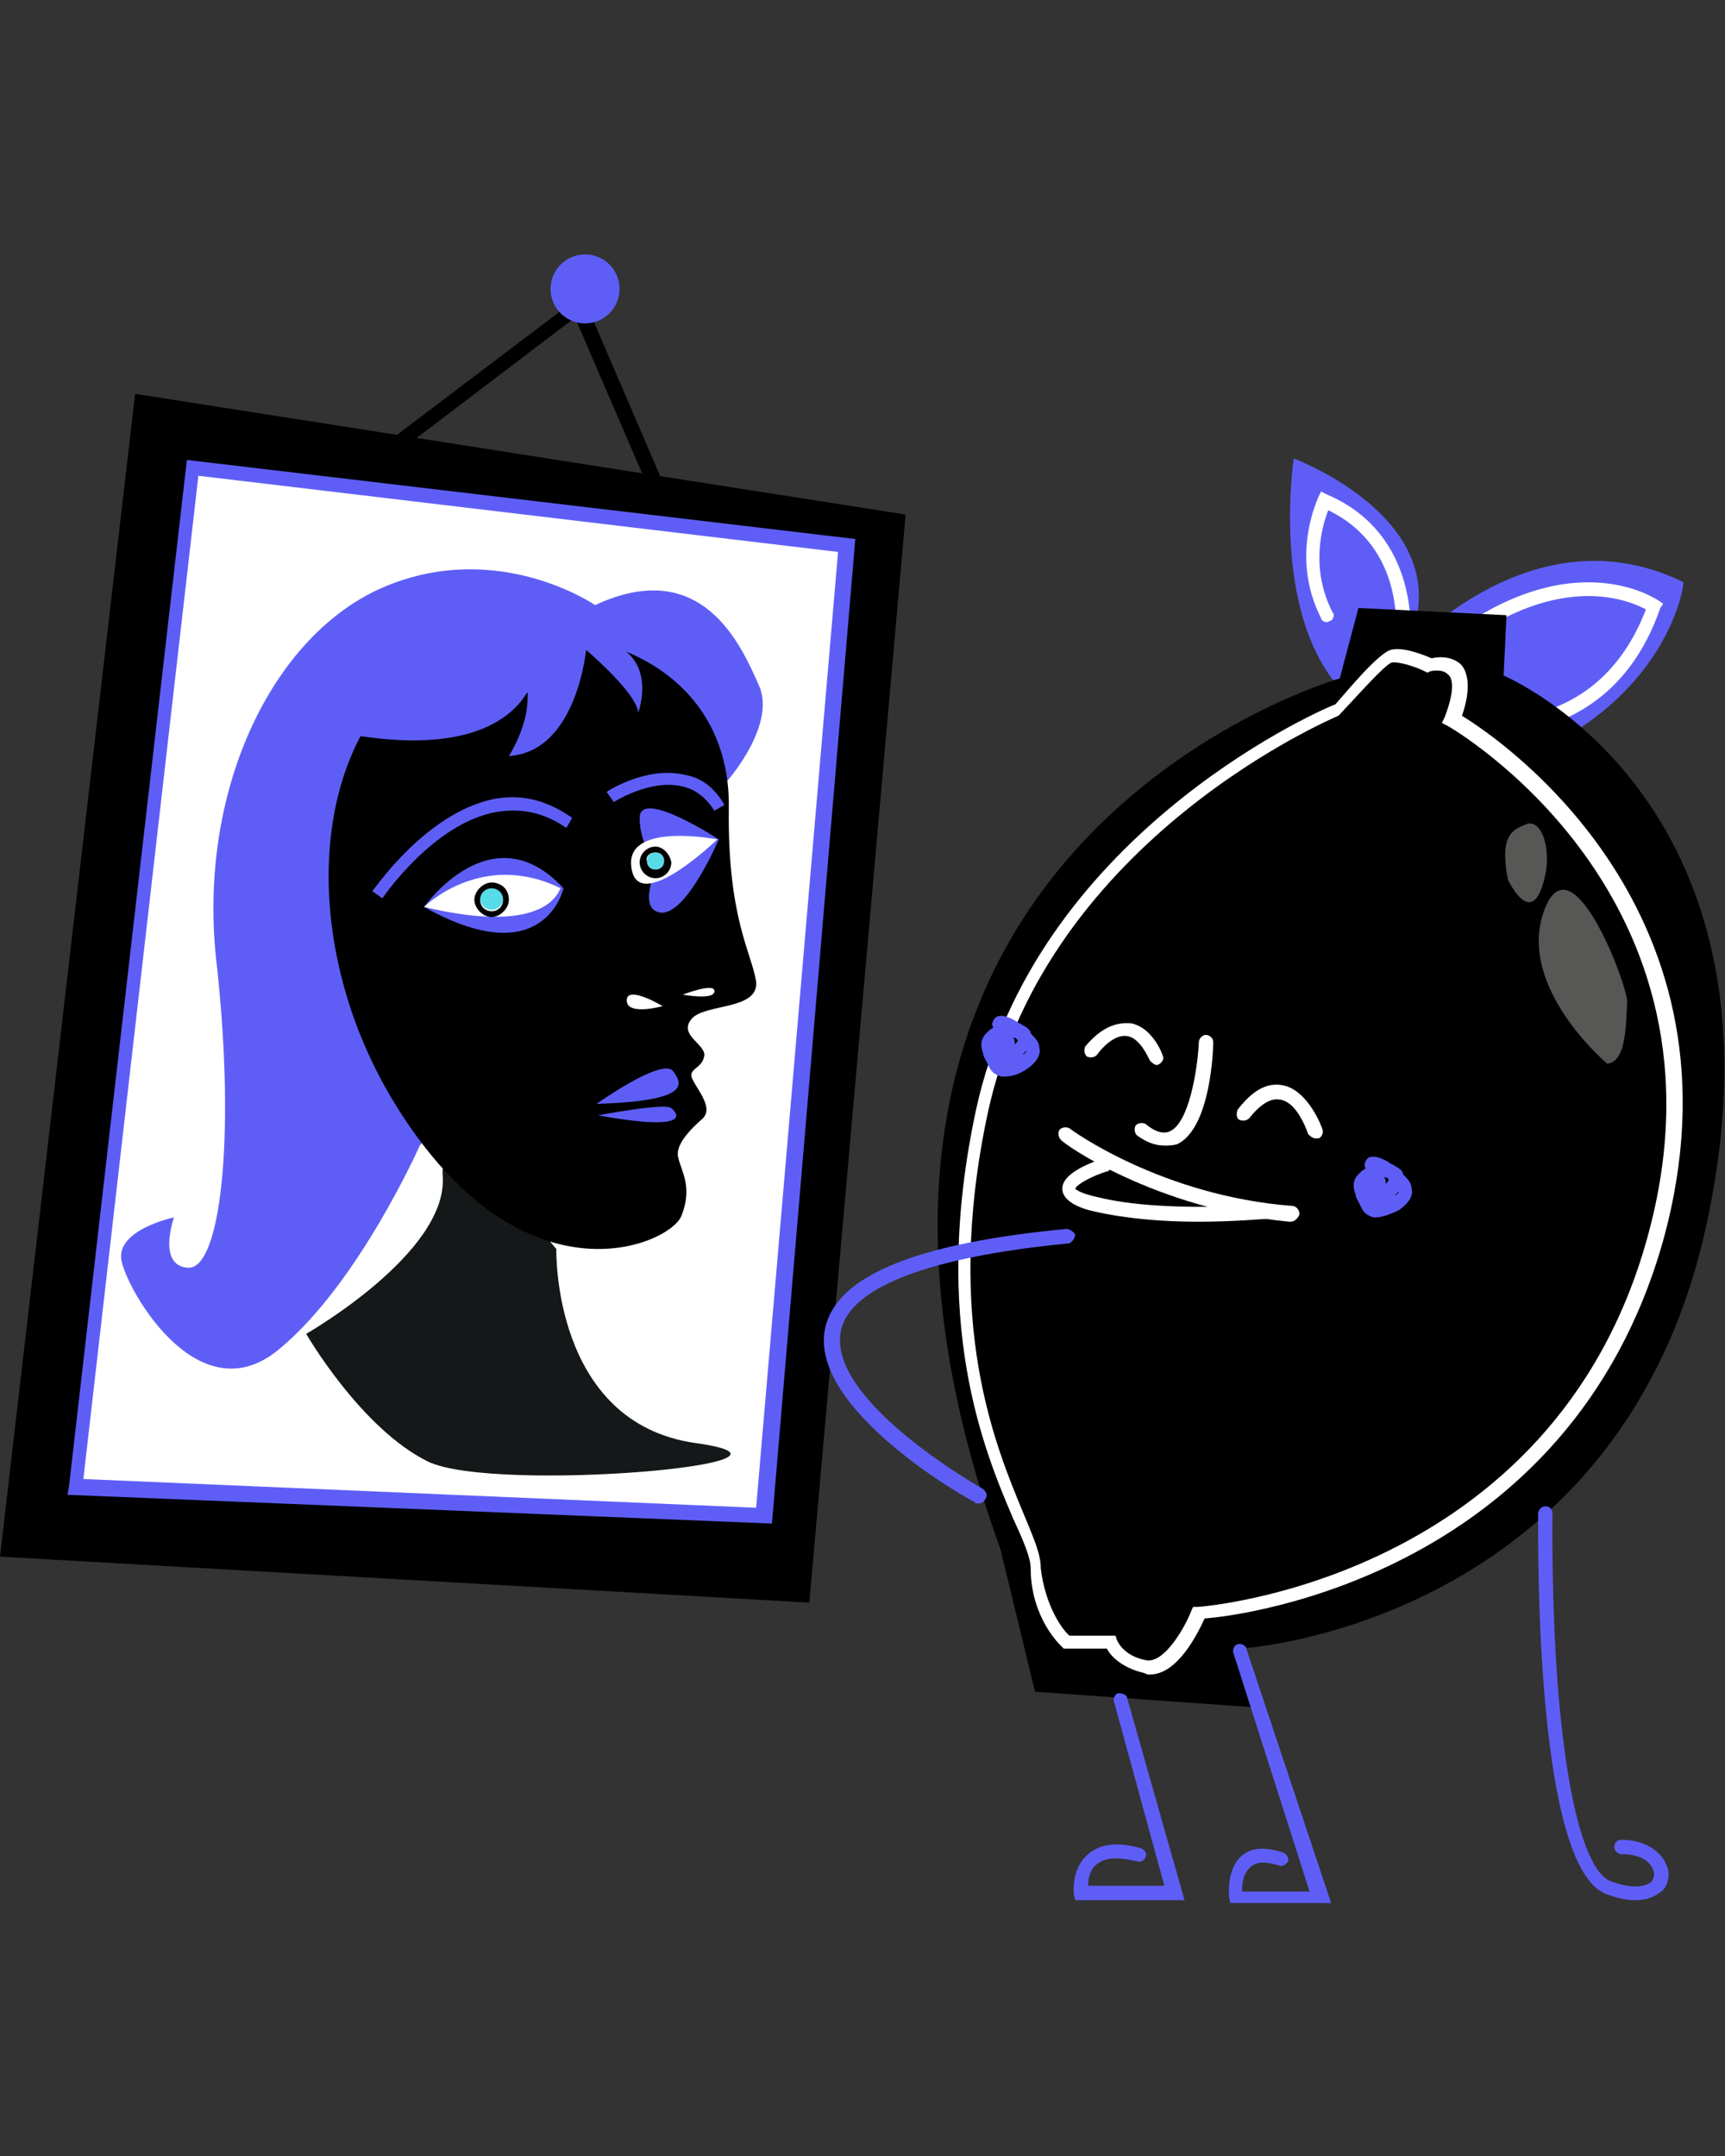 <svg xmlns="http://www.w3.org/2000/svg" xmlns:xlink="http://www.w3.org/1999/xlink" version="1.1" id="Calque_1" x="0px" y="0px" viewBox="0 0 120 150" style="enable-background:new 0 0 120 150;" xml:space="preserve"><rect x="0" y="0" width="120" height="150" fill="#333333" stroke="none"/> <style type="text/css"> .st0{fill:#FFFFFF;} .st1{fill:#5E5EF7;} .st2{fill:#151819;} .st3{fill:#57DBE9;} .st4{fill:#575756;} </style> <g> <polygon points="9.4,27.4 0,108.3 56.3,111.5 63,35.8 "></polygon> <g> <polygon class="st0" points="13.4,32.6 58.9,37.9 53.2,105.4 5.3,103.5 "></polygon> <path class="st1" d="M53.7,106l-49-2l0.1-0.6L13,32l46.5,5.5L53.7,106z M5.8,102.9l46.8,2l5.7-66.5l-44.5-5.3L5.8,102.9z"></path> </g> <g> <path class="st1" d="M50.7,54.2c0,0,3.3-3.8,2.1-6.5c-1.2-2.7-3.9-9.1-11.4-5.6c0,0-6.7-4.6-14.6-1.3S13.6,55.2,15.1,67.3 c1.3,12.1,0.2,21-2,20.9s-1-3.5-1-3.5s-4.3,0.9-3.6,3.2c0.6,2.3,5.5,10.6,11,5.9c5.5-4.6,9.7-14.1,9.7-14.1L50.7,54.2z"></path> <path class="st2" d="M38.7,86.9c0,0-0.3,12.1,9.7,13.5s-13.9,3.5-18.6,1.3c-4.7-2.3-8.5-8.9-8.5-8.9s9.8-5.6,9.5-10.9 C30.4,76.7,38.7,86.9,38.7,86.9z"></path> <path d="M37.2,44.1c7.6,0.1,13.6,4.4,13.5,12.1s1.6,10.1,1.9,12.1c0.2,2-3.6,1.5-4.5,2.6c-0.9,1.1,0.9,1.7,0.9,2.5 c-0.1,0.9-1,0.9-0.9,1.5c0.2,0.7,1.6,2.1,0.8,2.9c-0.9,0.8-2,1.9-1.7,2.8c0.2,0.9,1,2,0.2,4c-0.8,2-11,6.5-19.8-7.6 S22.4,44,37.2,44.1z"></path> <path class="st0" d="M46.1,70c0,0-2.5-1.5-2.5-0.4C43.6,70.7,46.1,70,46.1,70z"></path> <path class="st0" d="M47.5,69.2c0,0,2.3-0.9,2.2-0.2C49.6,69.6,47.5,69.2,47.5,69.2z"></path> <path class="st1" d="M41.5,76.8c0,0,4.5-3.2,5.3-2.3C47.5,75.4,48.1,76.6,41.5,76.8z"></path> <path class="st1" d="M41.6,77.6c0,0,4.7-0.9,5.1-0.5C47.1,77.4,48.3,78.8,41.6,77.6z"></path> <path class="st1" d="M50,58.4c0,0-5.5-3.6-5.5-1.5s1.3,3.2,1.3,3.2s-1.6,3.2,0.2,3.4C47.8,63.6,50,58.4,50,58.4z"></path> <path class="st1" d="M40.8,45c0,0-0.6,7.3-5.4,7.6c0,0,1.3-2,1.3-4c0.1-2-0.2,4.1-11,2.7c-10.8-1.4-3.2-0.4-0.5-2.2 C27.9,47.3,34.5,39.4,40.8,45z"></path> <path class="st1" d="M39.7,44.3c0,0,4.6,3.7,4.7,5.3C44.4,49.5,46.4,44.3,39.7,44.3z"></path> <path class="st1" d="M26.6,62.5l-0.7-0.5c0.2-0.2,3.7-5.4,8.4-6.4c2-0.4,3.8,0.1,5.5,1.3l-0.4,0.7c-1.6-1.1-3.2-1.4-4.9-1.1 C30.1,57.3,26.6,62.5,26.6,62.5z"></path> <path class="st1" d="M49.7,56.4c-0.6-0.9-1.3-1.5-2.3-1.7c-2.2-0.5-4.7,1.1-4.7,1.1l-0.5-0.7c0.1-0.1,2.8-1.8,5.4-1.2 c1.2,0.2,2.1,0.9,2.8,2.1L49.7,56.4z"></path> <path class="st0" d="M49.9,58.4c0,0-6.1-1.2-6,1.7C44.1,64,49.9,58.4,49.9,58.4z"></path> <path class="st1" d="M29.5,63.1c0,0,4.7-6.7,9.7-1.3C39.2,61.8,37.9,67.8,29.5,63.1z"></path> <path class="st0" d="M29.5,63.1c0,0,4-4,9.5-1.3C38.9,61.8,38.3,65.2,29.5,63.1z"></path> <g> <circle class="st3" cx="34.2" cy="62.5" r="0.8"></circle> <path d="M34.2,61.8c0.4,0,0.8,0.3,0.8,0.8c0,0.4-0.3,0.8-0.8,0.8c-0.4,0-0.8-0.3-0.8-0.8S33.8,61.8,34.2,61.8 M34.2,61.4 c-0.6,0-1.2,0.6-1.2,1.2c0,0.6,0.6,1.2,1.2,1.2s1.2-0.6,1.2-1.2C35.4,61.8,34.8,61.4,34.2,61.4L34.2,61.4z"></path> </g> <g> <circle class="st3" cx="45.6" cy="59.9" r="0.6"></circle> <path d="M45.6,59.3c0.4,0,0.6,0.3,0.6,0.6c0,0.4-0.3,0.6-0.6,0.6c-0.4,0-0.6-0.3-0.6-0.6C44.9,59.6,45.2,59.3,45.6,59.3 M45.6,58.9c-0.6,0-1.1,0.5-1.1,1.1c0,0.6,0.5,1.1,1.1,1.1c0.6,0,1.1-0.5,1.1-1.1C46.6,59.4,46.1,58.9,45.6,58.9L45.6,58.9z"></path> </g> </g> <path d="M45.5,34c-0.2,0-0.4-0.2-0.5-0.3l-5-11.6l-12.9,9.8c-0.2,0.2-0.6,0.2-0.7-0.1s-0.2-0.6,0.1-0.7l14-10.6L46,33.3 c0.1,0.2,0,0.6-0.2,0.7C45.6,34,45.6,34,45.5,34z"></path> <circle class="st1" cx="40.7" cy="20.1" r="2.4"></circle> <g> <path class="st1" d="M109.7,50.8c0,0-7.5,3.3-14.6-1.3C88,45,90,31.9,90,31.9s12.4,4.6,7.6,13.6c0,0,8.9-10.2,19.5-5 C117.2,40.4,116.5,46.4,109.7,50.8z"></path> <path class="st0" d="M103.2,51c-2.8,0-5-0.7-5-0.7l0.3-0.9c0,0,3.2,1,6.6,0.6c4.6-0.6,7.7-3.2,9.4-7.6c-1.3-0.7-6.4-2.8-13.8,3.2 l-0.6-0.8c9-7.2,15-3.2,15.3-3l0.3,0.2l-0.2,0.3c-2.2,6.4-6.9,8.3-10.3,8.7C104.5,51,103.8,51,103.2,51z"></path> <path class="st0" d="M97.6,45C97.5,45,97.5,45,97.6,45c-0.3,0-0.5-0.3-0.5-0.6s0.7-6.3-4.7-8.9c-0.4,1-1.3,4,0.3,7.1 c0.2,0.2,0,0.6-0.2,0.6c-0.2,0.2-0.6,0-0.6-0.2c-2.2-4.3-0.2-8.3-0.2-8.4l0.2-0.4l0.4,0.2c6.6,2.8,5.8,10,5.8,10.1 C98,44.8,97.8,45,97.6,45z"></path> <path d="M86.3,114.7c0,0,26.9-1.6,32.6-30.4c5.8-28.9-14.3-37.3-14.3-37.3l0.2-4.2l-10.3-0.5l-1.3,4.9c0,0-41.2,11.7-23.6,60.6 l2.4,9.9l15.5,1.1L86.3,114.7z"></path> <path class="st0" d="M80,116.5c-0.2,0-0.2,0-0.4-0.1c-1.7-0.4-2.4-1.3-2.6-1.7h-3l-0.2-0.2c-0.1-0.1-2.1-2-2.1-5.4 c0-0.7-0.5-1.9-1.2-3.4c-2-4.7-5.8-13.6-2.6-28.5C72,58.4,91.1,49.7,92.9,49c0.8-0.9,3-3.6,3.9-3.8c0.9-0.2,2.3,0.4,2.8,0.6 c0.4-0.1,1.3-0.2,2,0.4c0.6,0.6,0.7,1.9,0.1,3.6c2.8,1.7,20.3,13.7,14,36.5c-6.5,23.1-29,26.1-31.9,26.3 C83.3,113.7,81.9,116.5,80,116.5z M74.4,113.8h3.2l0.1,0.3c0,0,0.4,1.1,2,1.4c1.3,0.3,2.8-2.4,3.2-3.5l0.1-0.2h0.3 c0.2,0,24.7-1.8,31.3-25.7c6.6-23.8-13.7-35.5-13.9-35.6l-0.4-0.2l0.2-0.4c0.8-2.1,0.5-2.8,0.2-3c-0.4-0.4-1.2-0.2-1.2-0.2 l-0.2,0.1l-0.2-0.1c-0.6-0.3-1.8-0.7-2.3-0.6c-0.5,0.2-2.1,2-3.5,3.5l-0.1,0.1l-0.1,0.1c-0.2,0.1-20.3,8.5-24.4,27.7 c-3.1,14.6,0.6,23.2,2.5,27.8c0.7,1.7,1.2,2.8,1.2,3.8C72.7,111.7,73.9,113.4,74.4,113.8z"></path> <path class="st0" d="M81,79.7c-0.6,0-1.2-0.2-1.9-0.7c-0.2-0.2-0.2-0.5-0.1-0.7c0.2-0.2,0.5-0.2,0.7-0.1c0.7,0.6,1.3,0.7,1.7,0.5 c1.3-0.6,1.9-4.2,2-6.2c0-0.2,0.2-0.5,0.5-0.5c0.2,0,0.5,0.2,0.5,0.5c0,0.6-0.2,6-2.5,7.1C81.6,79.7,81.3,79.7,81,79.7z"></path> <path class="st0" d="M91.5,79.2c-0.2,0-0.4-0.2-0.5-0.3c-0.2-0.6-0.9-2.3-2-2.4c-0.6-0.1-1.3,0.3-2.1,1.3 c-0.2,0.2-0.5,0.2-0.7,0.1s-0.2-0.5-0.1-0.7c1-1.3,2-1.9,3.1-1.7c1.8,0.3,2.8,3,2.8,3.1c0.1,0.2-0.1,0.6-0.3,0.6 C91.5,79.2,91.5,79.2,91.5,79.2z"></path> <path class="st0" d="M80.5,74.1c-0.2,0-0.4-0.2-0.5-0.3c-0.2-0.4-0.7-1.5-1.5-1.7c-0.8-0.2-1.7,0.6-2.2,1.3 c-0.2,0.2-0.5,0.2-0.7,0.1c-0.2-0.2-0.2-0.5-0.1-0.7c1.1-1.3,2.1-1.7,3.2-1.6c1.5,0.3,2.2,2.2,2.2,2.3C81,73.7,80.8,74,80.5,74.1 C80.6,74.1,80.6,74.1,80.5,74.1z"></path> <path class="st1" d="M95.7,84.7c-0.2,0-0.2,0-0.4-0.1c-0.5-0.2-0.6-0.6-0.8-1c-0.1-0.2-0.2-0.3-0.2-0.5c-0.2-0.5-0.2-1,0.2-1.4 c0.2-0.2,0.3-0.3,0.5-0.4c-0.1-0.2-0.1-0.3,0-0.5c0.1-0.2,0.2-0.4,0.8-0.3c0.3,0.1,0.6,0.2,1,0.5c0.1,0,0.2,0.1,0.2,0.1 c0.4,0.2,0.6,0.4,0.6,0.6c0.3,0.3,0.6,0.6,0.6,1c0.1,0.3,0,0.9-0.9,1.5C96.7,84.5,96.1,84.7,95.7,84.7z M97.3,82.9 c-0.1,0.1-0.2,0.2-0.3,0.3C97.2,83.1,97.3,83,97.3,82.9z M96.3,81.9c0.1,0.2,0.1,0.3,0.1,0.5c0.1-0.2,0.2-0.2,0.2-0.3 C96.6,82,96.5,81.9,96.3,81.9C96.4,81.9,96.3,81.9,96.3,81.9z"></path> <path class="st0" d="M89.7,85L89.7,85c-9.3-0.9-15.7-5.4-15.9-5.7c-0.2-0.2-0.2-0.5-0.1-0.7c0.2-0.2,0.5-0.2,0.7-0.1 c0.1,0.1,6.4,4.7,15.5,5.4c0.2,0,0.5,0.2,0.5,0.6C90.2,84.9,90,85,89.7,85z"></path> <path class="st1" d="M69.8,74.9c-0.2,0-0.2,0-0.4-0.1c-0.5-0.2-0.6-0.6-0.8-1c-0.1-0.2-0.2-0.3-0.2-0.5c-0.2-0.5-0.2-1,0.2-1.4 c0.2-0.2,0.3-0.3,0.5-0.4c-0.1-0.2-0.1-0.3,0-0.5c0.1-0.2,0.3-0.4,0.8-0.3c0.3,0.1,0.6,0.2,1,0.5c0.1,0,0.2,0.1,0.2,0.1 c0.4,0.2,0.6,0.4,0.6,0.6c0.3,0.3,0.6,0.6,0.6,1c0.1,0.3,0,0.9-0.9,1.5C70.8,74.8,70.3,74.9,69.8,74.9z M71.4,73.1 c-0.1,0.1-0.2,0.2-0.3,0.3C71.3,73.3,71.4,73.2,71.4,73.1z M70.5,72.2c0.1,0.2,0.1,0.3,0.1,0.5c0.1-0.2,0.2-0.2,0.2-0.3 C70.7,72.2,70.6,72.2,70.5,72.2C70.6,72.2,70.6,72.2,70.5,72.2z"></path> <path class="st1" d="M92.6,132.4h-7l-0.1-0.4c0-0.1-0.2-2,0.9-2.9c0.7-0.6,1.7-0.6,2.9-0.2c0.2,0.1,0.4,0.4,0.3,0.6 s-0.4,0.4-0.6,0.3c-0.9-0.3-1.6-0.3-2,0.1c-0.5,0.4-0.6,1.1-0.6,1.7h4.7L85.8,115c-0.1-0.2,0.1-0.6,0.3-0.6 c0.2-0.1,0.6,0.1,0.6,0.3L92.6,132.4z"></path> <path class="st1" d="M82.4,132.2h-7.6l-0.1-0.4c0-0.1-0.2-1.8,1-2.8c0.8-0.7,2-0.9,3.7-0.4c0.2,0.1,0.4,0.3,0.3,0.6 c-0.1,0.2-0.3,0.4-0.6,0.3c-1.3-0.3-2.2-0.3-2.8,0.2c-0.5,0.4-0.6,1-0.6,1.5H81l-3.5-12.8c-0.1-0.2,0.1-0.6,0.3-0.6 s0.6,0.1,0.6,0.3L82.4,132.2z"></path> <path class="st4" d="M111.8,74c0,0-6.3-5.3-4.4-10.6c1.9-5.3,5.8,5.1,5.8,6.3C113.1,71,113.2,73.9,111.8,74z"></path> <path class="st4" d="M104.9,61.2c0,0,1.4,3,2.3,0.7s0.2-4.8-0.9-4.6C105.2,57.7,104.3,58.1,104.9,61.2z"></path> <path class="st0" d="M83.3,85c-2.3,0-4.9-0.2-7.1-0.7c-1-0.2-2.3-0.7-2.3-1.6c0-1.1,2-1.8,2.8-2.1c0.2-0.1,0.6,0.1,0.6,0.3 c0.1,0.2-0.1,0.6-0.3,0.6c-1,0.3-2.1,0.9-2.2,1.2l0,0c0,0,0.2,0.3,1.6,0.6c4.5,1.1,11.4,0.5,11.5,0.5c0.2,0,0.5,0.2,0.6,0.4 c0,0.2-0.2,0.5-0.4,0.6C87.9,84.8,85.9,85,83.3,85z"></path> <path class="st1" d="M68,104.6c-0.1,0-0.2,0-0.2-0.1c-0.5-0.2-11.6-6.5-10.4-12.1c0.8-3.6,6.2-5.9,16.8-6.9c0.2,0,0.5,0.2,0.6,0.4 c0,0.2-0.2,0.5-0.4,0.6c-12.4,1.2-15.5,4-15.9,6.1c-1,4.9,9.9,11,9.9,11c0.2,0.2,0.3,0.4,0.2,0.6C68.4,104.6,68.2,104.6,68,104.6z "></path> <path class="st1" d="M113.8,132.2c-0.6,0-1.2-0.1-2-0.4c-5-1.7-4.8-24-4.8-26.5c0-0.2,0.2-0.5,0.5-0.5s0.5,0.2,0.5,0.5 c0,0.1-0.1,6.1,0.4,12.4c0.9,10.6,2.7,12.9,3.7,13.2c1.6,0.6,2.5,0.3,2.8,0c0.2-0.3,0.2-0.6,0.1-0.8c-0.2-0.6-0.9-1.1-2.2-1.1 c-0.2,0-0.5-0.2-0.5-0.5s0.2-0.5,0.5-0.5c1.7,0,2.8,0.9,3.1,1.7c0.3,0.6,0.2,1.3-0.2,1.8C115.3,131.8,114.8,132.2,113.8,132.2z"></path> </g> </g> </svg>